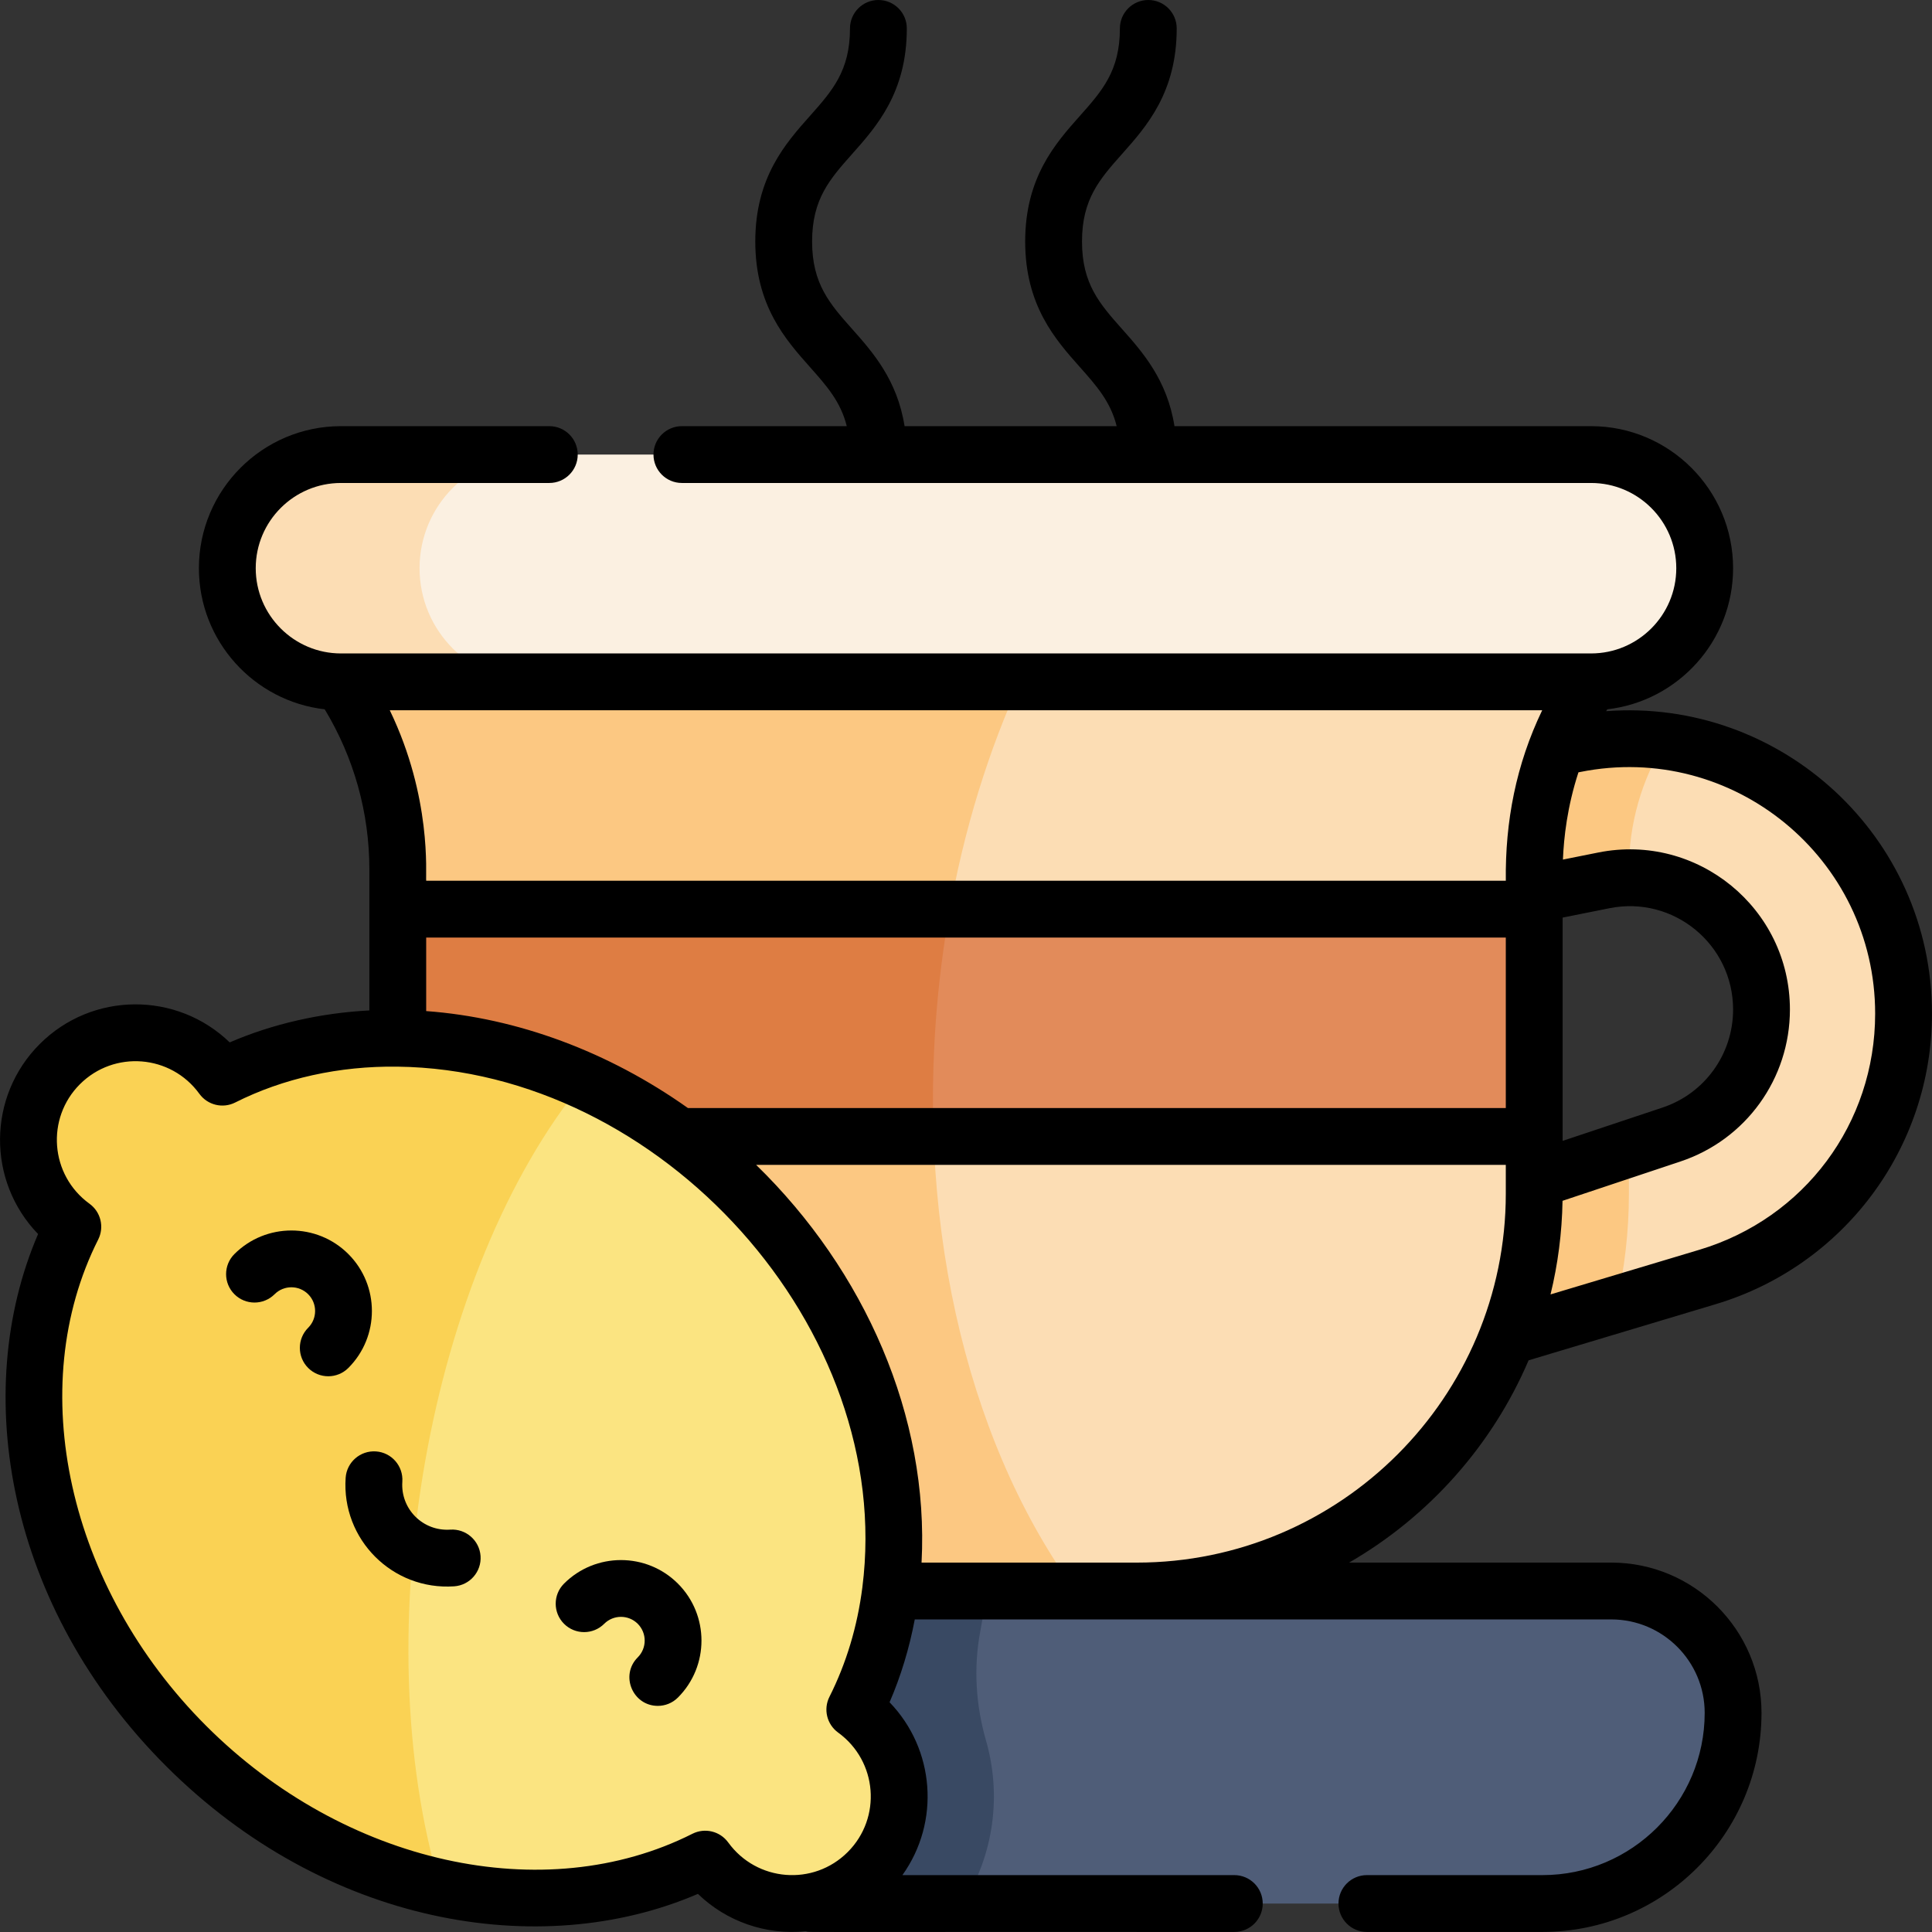 <svg id="Capa_1" enable-background="new 0 0 512 512" viewBox="0 0 512 512" xmlns="http://www.w3.org/2000/svg"><rect x="0" y="0" width="512" height="512" fill="#333333" stroke="none"/><g><g><g><path d="m417.334 197.195-4.728.944c-44.673 9.105-35.638 45.055-6.023 38.861 17.499-3.325 19.496-4.325 25.097-4.373 11.712-4.241 36.642-24.151 9.7-36.222-7.76-1.044-15.852-.849-24.046.79z" fill="#fcc882"/><path d="m431.68 304.423-25.097 8.37c-34.383 7.574-48.312 48.483-7.077 41.521l28.843-8.652c29.265-10.027 28.261-44.494 3.331-41.239z" fill="#fcc882"/><path d="m441.38 196.405c-6.35 10.218-9.7 21.936-9.7 34.029v2.193c18.929-.16 35.136 15.154 35.136 34.911 0 15.041-9.631 28.395-23.873 33.129l-11.264 3.757v11.884c0 10.091-1.153 19.917-3.332 29.356l24.203-7.26c30.825-9.257 51.911-37.632 51.911-69.771.001-37.613-28.154-67.53-63.081-72.228z" fill="#fcddb4"/><path d="m406.583 316.307c0-28.599 0-57.277 0-85.873 0-18.207 5.54-35.468 15.058-49.733 0-19.738-61.86-31.13-132.116-33.942-126.387 9.848-138.976 266.169-.132 280.551 6.264-2.833 10.465-5.359 11.86-5.674 58.28 0 105.33-47.277 105.33-105.329z" fill="#fcddb4"/><path d="m248.118 269.064c3.766-47.862 19.138-90.609 41.408-122.305-4.054-.162-8.134-.298-12.234-.403-89.273-2.287-186.936 8.999-186.936 34.344 9.818 14.727 15.058 32.034 15.058 49.733v85.873c0 58.176 47.153 105.329 105.329 105.329 31.592 22.647 62.226 13.103 78.651 5.674-29.616-36.668-46.284-94.6-41.276-158.245z" fill="#fcc882"/><path d="m451.749 151.302c.396-17.004-13.296-30.835-30.108-30.835-33.102 0-193.514 0-280.338 0-50.948 0-58.979 13.482-58.979 30.117 0 16.624 15.058 30.117 58.979 30.117h279.728c16.457 0 30.335-12.947 30.718-29.399z" fill="#fbf0e1"/><path d="m111.187 150.584c0-16.635 13.482-30.117 30.117-30.117-24.054 0-42.463 0-50.948 0-16.635 0-30.117 13.482-30.117 30.117 0 16.624 13.492 30.117 30.117 30.117h50.948c-16.626 0-30.117-13.493-30.117-30.117z" fill="#fcddb4"/><path d="m426.992 421.636c-9.546 0-86.89 0-165.656 0-60.301 2.259-40.976 78.053-6.105 82.821h153.531c27.909 0 50.526-22.617 50.526-50.526-.001-17.839-14.457-32.295-32.296-32.295z" fill="#4f5d78"/><path d="m261.305 461.269c-2.713-9.428-3.345-19.315-1.516-28.954.668-3.519 1.179-7.082 1.547-10.679h-51.6l.174 82.821h45.321c8.252-13.16 10.189-28.884 6.074-43.188z" fill="#394963"/><path d="m406.583 240.935h-154.834c-51.968 9.035-45.291 46.1-4.333 60.234h159.167z" fill="#e28b5a"/><path d="m251.749 240.935h-146.335v60.234h142.002c-.713-20.252.787-40.601 4.333-60.234z" fill="#de7d43"/><path d="m177.496 496.79c5.218-1.942 11.105-1.143 15.588 2.16 11.001 8.105 26.751 7.338 36.894-2.805 10.209-10.209 10.866-25.918 2.828-36.867-3.289-4.48-4.137-10.354-2.191-15.56 20.89-55.9-11.93-128.241-75.879-157.19-83.08-6.324-138.165 158.017-38.011 213.739 20.948 4.574 42.056 3.49 60.771-3.477z" fill="#fbe481"/><path d="m154.735 286.528c-27.626-12.506-58.544-15.523-86.081-5.308-5.349 1.984-11.351 1.331-15.95-2.044-10.958-8.04-26.663-7.357-36.857 2.837-10.144 10.144-10.907 25.894-2.805 36.893 3.302 4.482 4.102 10.37 2.16 15.588-14.933 40.115-2.866 91.22 34.105 128.19 19.722 19.722 43.465 32.352 67.417 37.582-20.141-67.207-3.244-163.408 38.011-213.738z" fill="#fad254"/><path d="m425.646 188.473c.098-.165.201-.331.301-.497 18.737-2.144 33.34-18.091 33.34-37.392 0-20.758-16.888-37.646-37.646-37.646h-110.394c-1.945-12.264-8.448-19.621-13.858-25.707-5.948-6.692-10.647-11.978-10.647-23.233s4.699-16.541 10.647-23.233c6.438-7.243 14.451-16.256 14.451-33.236 0-4.159-3.371-7.529-7.529-7.529-4.159 0-7.529 3.37-7.529 7.529 0 11.255-4.699 16.541-10.647 23.233-6.438 7.243-14.451 16.256-14.451 33.236s8.013 25.993 14.451 33.236c4.439 4.995 8.181 9.209 9.794 15.703h-56.209c-1.945-12.264-8.448-19.621-13.858-25.707-5.948-6.692-10.647-11.978-10.647-23.233s4.699-16.541 10.647-23.233c6.438-7.243 14.451-16.256 14.451-33.236 0-4.159-3.37-7.529-7.529-7.529s-7.529 3.37-7.529 7.529c0 11.255-4.699 16.541-10.647 23.233-6.438 7.243-14.451 16.256-14.451 33.236s8.013 25.993 14.451 33.236c4.439 4.995 8.181 9.209 9.794 15.703h-43.695c-4.159 0-7.529 3.37-7.529 7.529s3.37 7.529 7.529 7.529h240.935c12.455 0 22.588 10.133 22.588 22.588s-10.133 22.588-22.588 22.588c-22.958 0-308.34 0-331.285 0-12.455 0-22.588-10.133-22.588-22.588s10.133-22.588 22.588-22.588h55.214c4.159 0 7.529-3.37 7.529-7.529s-3.37-7.529-7.529-7.529h-55.215c-20.758 0-37.646 16.888-37.646 37.646 0 19.301 14.603 35.248 33.34 37.392 7.749 12.816 11.836 27.414 11.836 42.457v37.343c-13.016.685-25.609 3.557-37.015 8.47-14.044-13.56-36.443-13.461-50.348.442-13.851 13.853-14.039 36.265-.432 50.349-18.105 42.027-8.074 99.004 33.892 140.971 41.994 41.994 98.977 51.984 140.971 33.892 7.609 7.353 18.034 10.964 28.576 9.901 1.585.351-5.556.114 113.575.184 4.159 0 7.529-3.37 7.529-7.529s-3.37-7.529-7.529-7.529h-87.958c10.069-14.098 8.611-33.363-3.402-45.806 3.003-6.955 5.229-14.306 6.675-21.957h184.572c13.656 0 24.766 11.109 24.766 24.766 0 23.708-19.289 42.997-42.997 42.997h-46.52c-4.159 0-7.529 3.37-7.529 7.529s3.37 7.529 7.529 7.529h46.52c32.012 0 58.055-26.043 58.055-58.055 0-21.959-17.865-39.824-39.824-39.824h-69.464c21.106-12.192 37.917-31.018 47.567-53.608l49.621-14.885c33.961-10.198 57.275-41.399 57.275-76.981 0-47.095-40.14-83.657-86.345-80.157zm-312.703 79.474v-19.483h286.11v45.175h-216.75c-21-14.893-45.144-23.909-69.36-25.692zm286.115-34.542h-286.115c-.18-1.74 1.526-22.043-9.647-45.175h305.399c-6.932 14.41-9.824 29.505-9.637 45.175zm15.054 9.767 12.41-2.483c16.96-3.404 32.765 9.581 32.765 26.849 0 11.82-7.522 22.262-18.726 25.987l-26.449 8.821zm-221.126 245.1c-2.179-3.006-6.204-3.96-9.486-2.303-39.242 19.787-92.238 8.026-128.869-28.609-36.633-36.631-48.398-89.625-28.608-128.869 1.663-3.299.687-7.317-2.304-9.486-10.488-7.603-11.565-22.651-2.548-31.667 9.059-9.057 24.095-7.906 31.667 2.538 2.169 2.992 6.189 3.966 9.486 2.304 12.741-6.424 27.606-9.713 43-9.505 69.928.839 131.951 69.561 123.208 138.006 0 .001 0 .002-.001.003-1.319 10.36-4.253 20.112-8.721 28.986-1.662 3.298-.685 7.314 2.305 9.482 10.437 7.568 11.609 22.596 2.538 31.667-9.079 9.081-24.108 7.88-31.667-2.547zm108.268-74.165h-57.033c2.053-38.724-15.079-77.416-43.845-105.409h198.677c0 .388 0 4.402 0 4.249v3.361c0 53.926-43.872 97.799-97.799 97.799zm149.133-82.916-39.481 11.843c1.944-7.974 3.038-16.277 3.181-24.807l31.231-10.416c17.362-5.77 29.028-21.955 29.028-40.273 0-26.812-24.527-46.868-50.779-41.616l-9.377 1.876c.24-5.818 1.133-13.986 4.112-23.119l.51-.102c40.452-8.091 78.122 22.873 78.122 64.054-.001 29.058-18.707 54.199-46.547 62.56z"/><path d="m92.316 332.335c-8.325-8.324-21.869-8.322-30.194 0-2.94 2.941-2.94 7.708 0 10.649 2.941 2.939 7.708 2.939 10.649 0 2.452-2.454 6.444-2.455 8.898-.001 2.45 2.451 2.451 6.438 0 8.888-2.94 2.941-2.94 7.708 0 10.649 2.942 2.94 7.708 2.939 10.649 0 8.32-8.322 8.32-21.862-.002-30.185z"/><path d="m149.472 419.674c-2.94 2.941-2.94 7.708 0 10.649 2.941 2.939 7.708 2.939 10.649 0 2.449-2.451 6.438-2.45 8.887-.001 2.453 2.454 2.454 6.446 0 8.899-4.758 4.76-1.323 12.854 5.324 12.854 1.926 0 3.854-.735 5.324-2.205 8.323-8.324 8.323-21.869-.001-30.195-8.321-8.322-21.862-8.32-30.183-.001z"/><path d="m119.326 405.37c-7.247.486-13.2-5.453-12.705-12.705.284-4.149-2.848-7.742-6.997-8.026-4.15-.279-7.742 2.848-8.026 6.997-1.119 16.309 12.388 29.873 28.757 28.757 4.149-.284 7.281-3.878 6.997-8.026-.284-4.149-3.899-7.281-8.026-6.997z"/></g></g></g></svg>